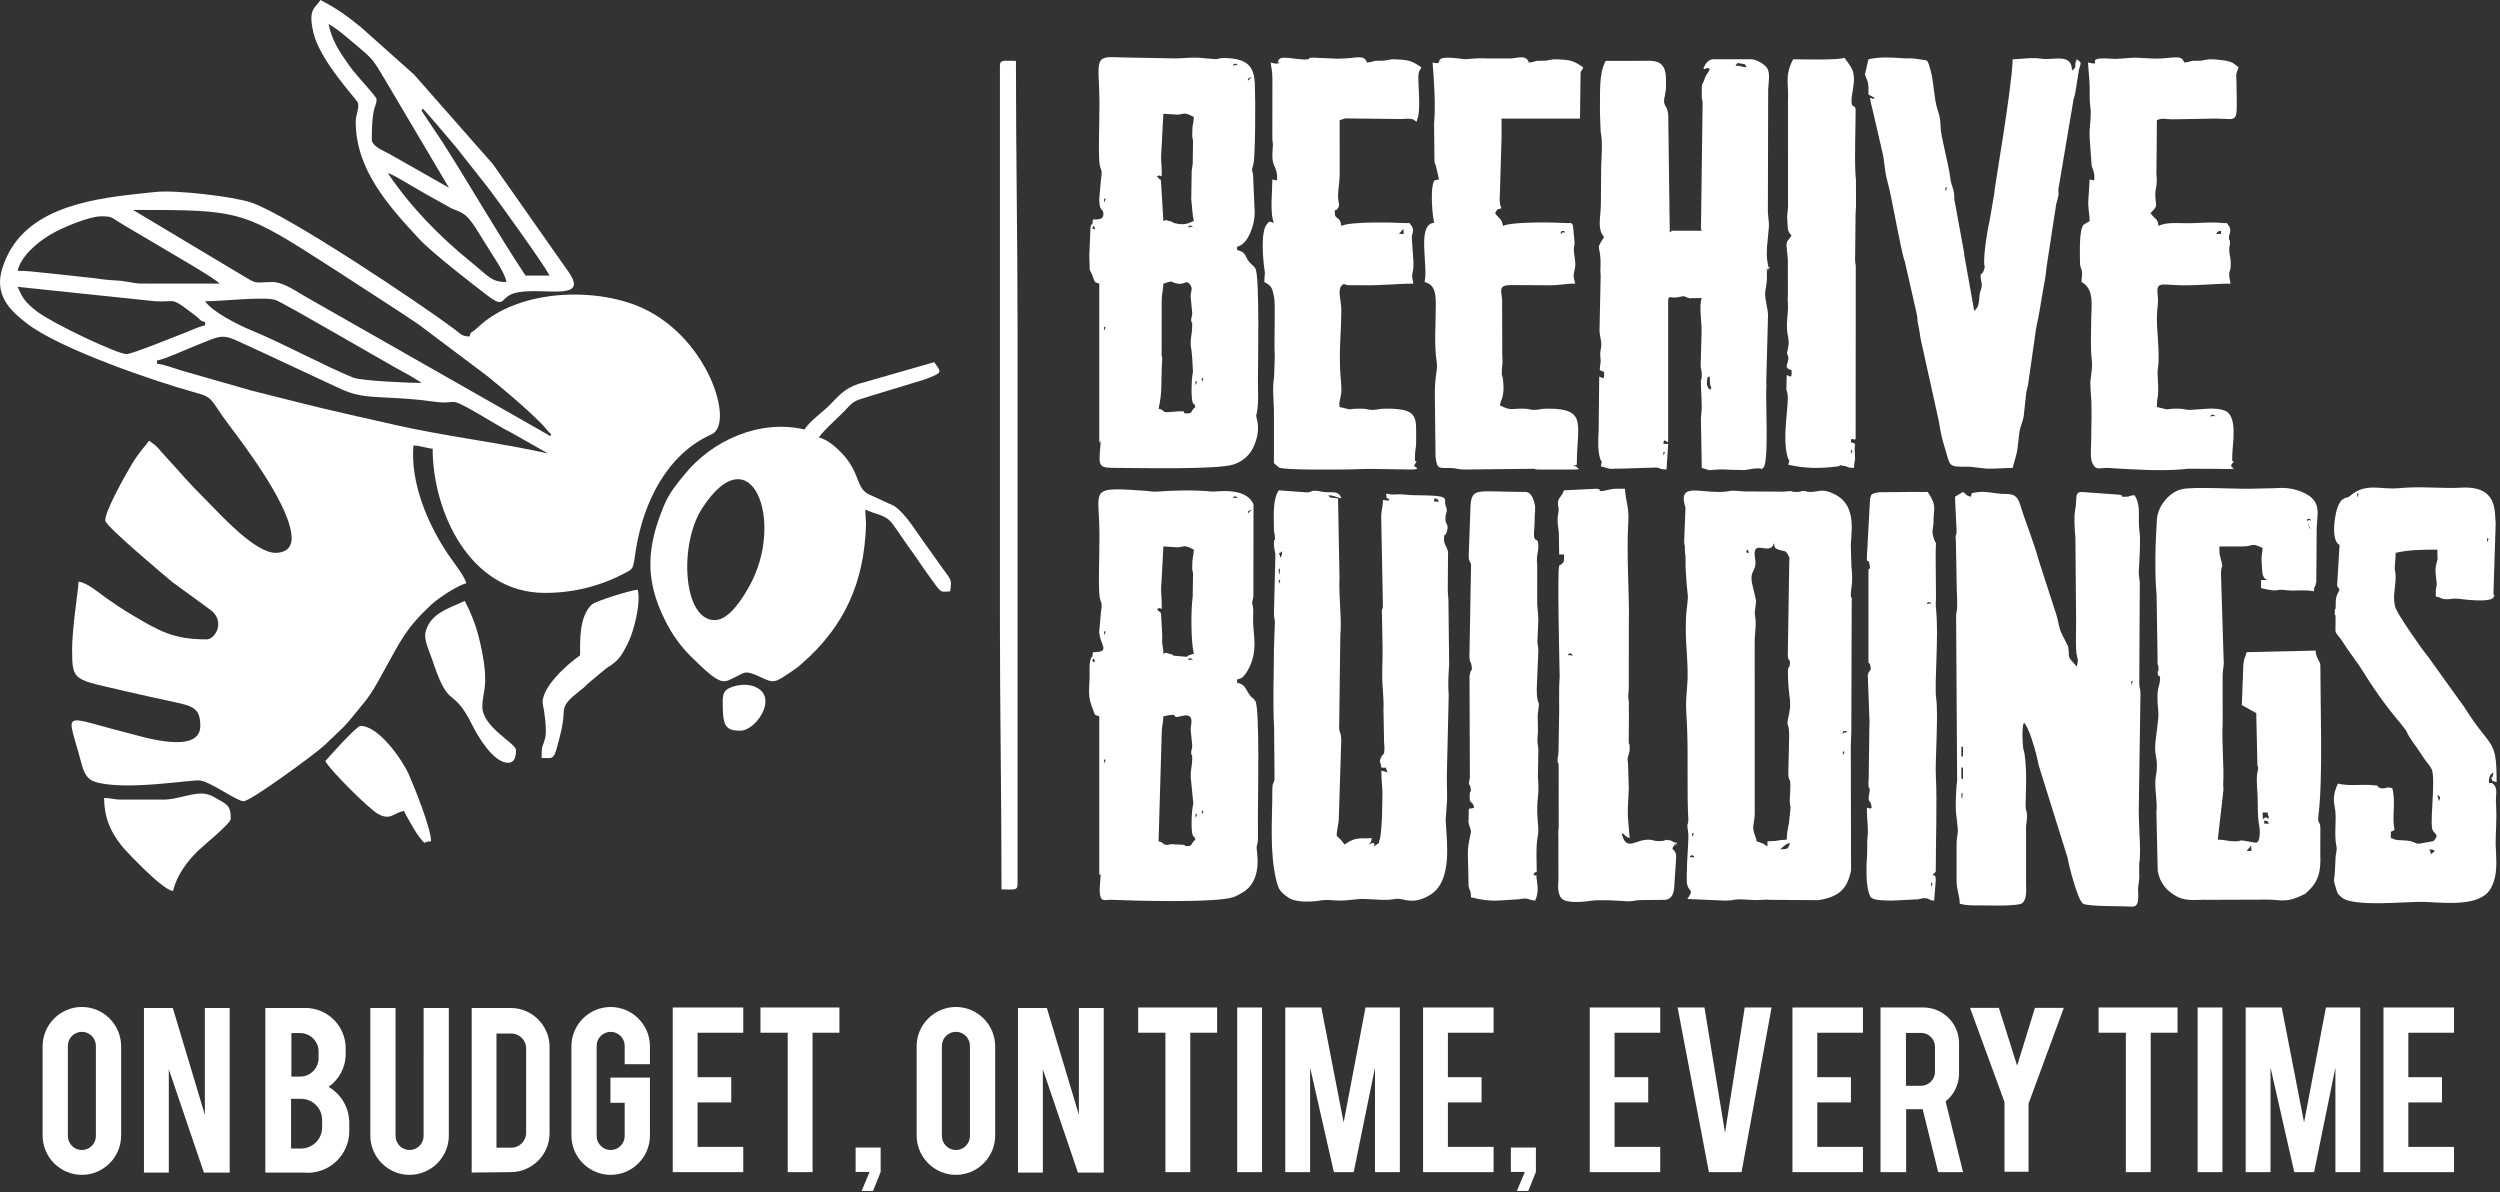 <svg xmlns="http://www.w3.org/2000/svg" width="130" height="62" viewBox="0 0 130 62"><rect x="0" y="0" width="130" height="62" fill="#333333" stroke="none"/><g fill="#FFF" fill-rule="evenodd"><path d="M-4.56060116e-23,14.666 C-4.56060116e-23,15.694 0.765,16.322 1.368,16.797 C3.076,18.142 8.139,19.862 10.1,20.397 C11.17,20.689 10.873,20.729 11.904,22.093 C12.89,23.398 15.166,26.441 15.166,27.998 C15.166,28.557 14.752,28.748 14.332,28.748 C13.256,28.748 11.473,26.763 10.812,26.102 C9.582,24.872 9.467,24.661 8.562,23.686 C8.19,23.286 8.215,23.227 7.749,22.915 C7.523,23.253 7.281,23.43 6.837,24.169 C6.586,24.585 5.369,26.723 5.483,27.099 C5.584,27.432 8.619,29.988 8.973,30.274 L10.851,31.646 C11.789,32.25 11.203,33.248 10.749,33.248 C9.028,33.248 8.301,32.826 6.859,31.972 C6.388,31.693 5.923,31.381 5.5,31.081 C5.182,30.855 4.521,30.284 4.083,30.248 C4.074,30.674 3.75,32.663 3.75,33.748 C3.75,35.49 3.81,35.3 6.684,35.98 C7.412,36.152 8.034,36.28 8.798,36.449 C9.961,36.707 10.416,36.745 10.416,37.747 C10.416,39.267 7.392,38.304 6.766,38.147 C3.047,37.213 3.485,36.828 4.23,39.683 C4.352,40.149 4.513,40.521 4.928,40.652 C6.482,41.143 9.97,40.524 10.407,40.586 C10.975,40.666 12.316,41.664 12.666,41.664 C13.048,41.664 16.493,39.119 16.855,38.77 C18.088,37.578 17.697,38.054 18.942,36.524 C19.386,35.977 19.669,35.41 20.025,34.774 C20.816,33.36 21.081,32.693 22.435,31.434 C22.766,31.125 23.777,30.441 24.248,30.331 C24.16,29.953 23.563,29.22 23.282,28.798 C22.233,27.225 21.336,25.112 21.498,23.165 C21.879,23.174 22.143,23.302 22.498,23.332 C22.498,26.603 24.43,30.831 28.331,30.831 C29.943,30.831 31.347,30.424 32.586,29.753 C32.983,29.539 32.916,29.514 33.068,28.569 C33.464,26.108 34.693,23.608 37.001,22.586 C38.255,22.031 36.756,17.285 33.046,15.867 C30.56,14.917 26.837,15.135 24.853,17.02 C24.483,17.371 24.497,17.189 24.415,17.499 C24.009,17.49 23.917,17.334 23.677,17.153 C21.891,15.805 14.924,11.149 13.053,10.528 C12.106,10.214 9.12,9.866 8.07,9.983 C5.718,10.245 2.097,10.459 0.586,12.919 C0.345,13.312 -4.56060116e-23,14.049 -4.56060116e-23,14.666 L-4.56060116e-23,14.666 Z M5.25,11.249 C5.839,11.249 5.763,11.294 6.296,11.619 L8.495,12.92 C8.924,13.178 11.24,14.508 11.416,14.749 L7.253,14.745 C6.812,14.711 6.526,14.603 6,14.582 C5.642,14.567 5.179,14.509 4.795,14.453 L2.236,14.18 C1.75,14.128 1.4,14.082 0.916,14.082 C1.102,13.288 1.964,12.593 2.617,12.2 C3.216,11.838 4.647,11.249 5.25,11.249 L5.25,11.249 Z M0.916,14.916 C1.157,15.454 1.273,15.707 1.95,16.216 C2.79,16.846 6.117,18.415 6.583,18.415 C6.849,18.415 9.134,17.491 9.691,17.274 C10.043,17.136 10.298,17.001 10.666,16.915 L10.666,16.749 C10.381,16.673 10.45,16.641 10.213,16.452 C10.045,16.317 9.957,16.26 9.785,16.13 C8.886,15.45 9.107,15.72 8.082,15.666 L0.916,14.916 Z M10.666,15.666 C11.032,16.212 12.391,16.899 13.07,17.177 C14.71,17.85 16.933,19.059 18.363,19.634 C18.8,19.811 21.407,19.915 21.915,19.915 C21.82,19.832 21.936,19.922 21.771,19.809 L21.304,19.526 C20.118,18.899 14.753,15.737 14.318,15.597 C13.74,15.41 11.532,15.666 10.666,15.666 L10.666,15.666 Z M14.166,14.666 C14.772,14.666 15.502,15.221 16.111,15.554 L28.534,22.628 C28.542,22.614 28.567,22.679 28.595,22.679 L28.664,22.582 C28.514,22.471 28.327,22.199 28.144,22.018 C27.241,21.122 26.34,20.372 25.35,19.563 L21.782,16.881 C21.341,16.576 20.979,16.347 20.531,16.049 L17.348,13.983 C12.586,10.928 12.633,10.916 6.916,10.916 L12.181,14.067 C13.521,14.875 13.106,14.666 14.166,14.666 L14.166,14.666 Z M8.166,18.915 L8.166,18.749 C8.685,18.628 9.337,18.314 9.856,18.106 C11.964,17.262 11.326,17.293 13.664,18.333 L17.527,20.136 C18.424,20.571 18.95,20.616 19.915,20.666 C20.909,20.716 21.608,20.748 22.532,20.881 C23.924,21.081 23.153,20.53 24.836,21.494 C25.434,21.837 26.01,22.208 26.636,22.526 L28.498,23.582 C26.376,23.087 22.878,22.636 20.632,22.114 C19.72,21.903 18.956,21.737 18.049,21.531 C16.347,21.146 14.699,20.715 13.033,20.298 L9.406,19.259 C9.076,19.157 8.51,18.944 8.166,18.915 L8.166,18.915 Z"/><path d="M41.83,22.332 C39.498,21.788 37.026,22.902 35.592,24.677 C35.2,25.161 34.808,25.615 34.531,26.281 C33.642,28.418 33.507,30.11 34.58,32.248 C34.949,32.983 35.367,33.58 35.935,34.143 C37.601,35.796 37.602,35.499 38.329,35.161 C38.709,34.985 38.728,34.83 39.481,35.179 C40.277,35.548 40.225,35.551 41.264,34.848 C41.509,34.681 41.517,34.664 41.728,34.479 C43.935,32.545 44.936,30.261 45.033,27.309 C45.039,27.134 44.997,26.804 44.997,26.498 C45.578,26.777 46.041,26.74 46.416,27.245 C46.737,27.676 47.012,28.124 47.343,28.568 C47.658,28.994 47.918,29.414 48.233,29.844 C48.973,30.85 48.821,30.797 49.413,30.748 C49.463,30.143 49.549,30.272 48.984,29.51 C48.7,29.129 48.476,28.779 48.187,28.391 C47.699,27.74 47.151,26.77 46.511,26.317 L45.255,25.74 C44.457,25.416 44.797,24.607 43.728,23.517 C43.446,23.229 43.011,22.849 42.58,22.748 C42.821,22.388 43.423,21.863 43.768,21.519 C44.46,20.827 44.234,20.905 45.257,20.592 L48.068,19.737 C49.084,19.359 48.943,19.375 48.58,18.832 L44.63,19.965 C43.896,20.218 43.625,20.575 43.143,21.061 C42.722,21.485 42.144,21.863 41.83,22.332 M37.164,32.247 C35.508,32.247 35.295,28.305 36.512,26.43 C39.066,22.495 40.844,27.108 38.971,30.471 C38.653,31.041 37.938,32.247 37.164,32.247 M18.498,6.333 C18.498,8.835 20.22,10.716 21.768,12.396 C22.439,13.124 24.533,14.744 25.319,15.345 C26.377,16.153 25.897,15.383 26.947,15.198 C28.341,14.953 30.614,15.667 29.582,14.164 L25.63,8.535 L21.534,3.881 L18.76,1.405 C17.979,0.781 17.541,0.463 16.665,0 C16.362,0.453 16.012,0.469 16.298,1.701 C16.632,3.146 18.505,5.117 18.597,5.32 C18.716,5.584 18.498,5.926 18.498,6.333 L18.498,6.333 Z M21.915,5.75 L22.982,7.349 C24.394,9.549 25.973,12.304 27.331,14.332 L28.581,14.332 C28.231,13.671 25.996,10.58 25.427,9.821 L23.736,7.678 C23.587,7.493 22.019,5.646 21.984,5.652 L21.915,5.75 Z M20.165,8.999 C21.317,10.719 22.854,12.304 24.472,13.609 C25.401,14.358 25.538,14.666 26.331,14.666 C26.295,14.225 25.538,13.164 25.275,12.722 L24.7,11.797 C24.231,11.102 24.069,11.072 23.489,10.842 L22.045,10.036 C21.701,9.827 21.431,9.685 21.098,9.483 C20.888,9.356 20.376,9.056 20.165,8.999 L20.165,8.999 Z M19.332,7.25 C19.332,5.403 19.582,5.604 19.582,5.166 C19.582,5.004 18.596,4.026 18.166,3.416 C17.583,2.591 17.289,2.138 17.082,1.25 C17.438,1.438 17.818,1.754 18.14,2.026 C19.657,3.309 19.229,2.848 20.578,5.087 L23.346,9.763 L20.244,8.003 C19.978,7.85 19.332,7.619 19.332,7.25 L19.332,7.25 Z M51.996,3.416 L51.996,32.331 C51.996,37.059 52.079,41.52 52.079,46.247 C52.676,46.247 52.913,46.329 52.913,45.997 L52.913,17.249 C52.913,12.465 52.829,7.949 52.829,3.166 C52.232,3.166 51.996,3.084 51.996,3.416 M8.499,41.58 L6.333,41.58 C5.87,41.58 5.839,41.497 5.416,41.497 C5.416,42.748 5.935,43.631 6.813,44.516 C7.202,44.909 8.524,46.29 8.999,46.33 C9.191,45.506 9.741,44.791 10.27,44.267 C10.546,43.994 11.999,42.82 11.999,42.58 C11.999,42.092 11.937,41.892 11.503,41.66 C11.226,41.513 11.034,41.334 10.633,41.274 C10.064,41.189 9.231,41.58 8.499,41.58 M30.164,34.081 C29.533,34.503 28.032,35.831 28.236,36.673 C28.31,36.984 28.446,37.984 28.354,38.351 C28.204,38.94 28.164,38.666 28.164,39.414 C28.842,39.414 28.784,39.584 29.116,38.282 C29.188,37.999 29.212,37.893 29.261,37.594 C29.388,36.835 29.105,36.73 30.116,35.949 C30.341,35.775 30.366,35.756 30.56,35.559 L31.512,34.762 C32.116,34.378 32.269,34.223 32.666,33.416 C32.945,32.849 33.336,31.402 33.164,30.664 C32.88,30.671 30.965,31.251 30.771,31.437 C30.121,32.06 30.164,33.263 30.164,34.081 M26.415,39.664 C26.798,39.664 26.831,39.272 26.831,38.997 C26.831,38.656 25.081,37.807 25.081,36.747 C25.081,35.965 25.437,35.73 25.046,33.783 C24.842,32.764 24.574,32.022 24.165,31.248 C23.346,31.641 22.37,31.879 22.126,32.882 C22.03,33.28 22.338,33.889 22.467,34.279 C23.401,37.107 23.478,35.518 24.581,37.748 C24.858,38.308 25.666,39.664 26.415,39.664 M16.915,39.58 C17.16,40.042 19.19,42.074 19.668,42.33 C20.306,42.672 20.425,42.297 20.998,42.163 C21.206,42.555 21.774,43.624 22.082,43.83 C22.234,43.755 22.186,43.766 22.415,43.747 C22.415,43.055 21.514,40.847 21.247,40.248 C20.914,39.501 19.694,37.747 18.748,37.747 C18.531,37.747 16.945,39.536 16.915,39.58"/><path d="M37.581 36.497C37.581 37.706 37.685 37.997 38.497 37.997 39.264 37.997 40.345 36.467 39.487 35.841 39.063 35.532 38.447 35.552 37.939 35.773 37.646 35.9 37.581 36.114 37.581 36.497M101.659 25.832 101.742 27.582C101.742 27.993 101.66 27.655 101.706 28.116L101.742 30.165C101.742 30.797 101.814 31.458 101.745 31.823 101.715 31.981 101.718 31.899 101.718 32.04L101.771 40.614C101.716 40.912 101.661 42.074 101.742 42.498L101.811 43.166C101.806 43.457 101.742 43.518 101.742 43.914L101.742 45.747C101.742 46.305 101.898 46.522 101.909 46.997 102.307 47.09 102.493 47.082 102.993 47.081 103.318 47.08 104.906 47.133 105.136 46.975 105.451 46.757 105.341 46.104 105.355 45.844L105.355 43.146C105.338 42.924 105.396 42.778 105.403 42.495 105.414 42.1 105.327 42.236 105.333 41.832 105.344 41.049 105.398 40.224 105.305 39.435 105.283 39.251 105.306 39.4 105.283 39.248 105.28 39.225 105.269 39.168 105.265 39.147 105.262 39.136 105.256 39.112 105.254 39.101L105.207 38.911C105.178 38.715 105.12 37.839 105.242 37.581 105.49 37.762 105.836 39.023 105.869 39.166 105.907 39.325 105.956 39.512 106.015 39.807L107.514 44.604C107.546 44.87 108.032 46.821 108.325 46.997 108.642 47.148 110.342 47.109 110.768 47.143 111.076 47.168 111.208 47.073 111.189 46.512 111.183 46.357 111.167 46.277 111.196 46.036 111.224 45.805 111.256 45.694 111.239 45.414L111.239 44.892C111.314 44.603 111.273 43.717 111.254 43.402 111.232 43.014 111.222 42.518 111.216 42.151L111.304 36.077C111.317 35.83 111.242 35.794 111.242 35.581L111.269 30.283C111.222 29.913 111.208 29.859 111.221 29.636 111.246 29.201 111.32 28.031 111.254 27.64 111.145 27.001 111.371 26.315 110.992 25.748 110.649 25.777 110.805 25.832 110.492 25.832 110.112 25.832 110.527 25.815 110.26 25.739 110.246 25.735 110.221 25.728 110.207 25.724L108.242 25.582C107.97 25.582 107.977 25.768 107.96 26.004 107.944 26.227 107.958 26.24 107.9 26.572 107.843 26.894 107.879 27.465 107.922 27.991L107.956 32.131C107.973 32.594 107.905 33.803 108.005 34.127 108.069 34.336 108.061 34.367 107.992 34.664L107.643 34.268C107.524 34.01 107.607 34.123 107.569 33.838 107.51 33.405 107.595 33.764 107.456 33.451 107.343 33.196 107.217 33.005 107.134 32.772 107.044 32.519 107.024 32.246 106.932 31.974L106.005 29.106C105.786 28.272 105.28 27.014 105.077 26.331 104.944 25.882 104.814 25.688 104.319 25.685L104.197 25.686C103.698 25.674 103.203 25.501 102.704 25.614 102.465 25.669 102.567 25.552 102.492 25.832 102.187 25.75 102.318 25.744 102.076 25.582L101.866 25.705C101.779 25.757 101.722 25.789 101.659 25.832L101.659 25.832ZM110.825 35.498C110.825 35.284 110.957 35.484 110.875 35.498 110.874 35.498 110.825 35.73 110.825 35.498L110.825 35.498ZM101.992 39.331 102.076 39.331 102.076 38.831 101.992 38.831 101.992 39.331ZM101.992 40.497 102.076 40.497 102.076 39.914 101.992 39.914 101.992 40.497ZM101.992 41.414C101.962 41.256 102.097 41.118 102.045 41.361 102.044 41.367 102.047 41.705 101.992 41.414L101.992 41.414ZM57.162 10.333C57.162 11.04 57.356 10.813 57.376 11.094 57.398 11.398 57.189 11.416 56.829 11.416 56.788 11.904 56.804 11.462 56.708 11.795L56.644 13.277C56.7 14.449 56.578 13.708 56.848 14.435 56.924 14.639 56.883 14.674 57.162 14.749L57.162 22.832C57.162 23.316 57.282 22.563 57.214 23.268 57.114 24.322 57.153 24.332 58.162 24.332 59.209 24.332 63.315 24.43 64.148 24.152 64.648 23.985 65.025 23.642 65.225 23.145 65.585 22.254 65.333 21.815 65.327 21.638 65.321 21.457 65.303 21.719 65.347 21.511 65.463 20.957 65.412 20.372 65.412 19.749 65.412 19.077 65.51 14.354 65.283 13.968 65.154 13.749 64.992 13.749 64.815 13.392 64.73 13.22 64.703 13.099 64.328 12.999L64.328 12.832C64.943 12.689 65.245 11.621 65.245 11.083L65.159 9.08C65.091 8.692 65.074 8.961 65.177 8.522 65.282 8.072 65.286 5.328 65.254 4.413 65.22 3.462 64.899 3.038 63.654 3.017 63.306 3.011 63.452 3.107 63.021 3.063 61.979 2.956 62.125 3.003 61.142 3.038L58.916 2.998C57.177 2.988 57.052 2.698 57.144 4.36 57.22 5.736 57.104 7.203 57.161 8.334 57.192 8.952 57.36 8.666 57.25 9.331L57.162 10.333ZM64.162 3.333C64.25 3.245 64.478 3.466 64.255 3.376 64.253 3.376 64.022 3.473 64.162 3.333L64.162 3.333ZM64.912 4.083C64.921 4.057 65.233 3.947 65.01 4.075 65.009 4.076 64.826 4.318 64.912 4.083L64.912 4.083ZM60.496 5.916C60.496 6.05 60.471 6.262 60.47 6.345L60.417 7.421C60.331 8.527 60.412 8.324 60.412 8.999 60.412 9.342 60.411 9.029 60.162 9.166 60.415 9.51 60.338 9.162 60.381 9.576L60.496 11.499C60.715 11.408 60.534 11.434 60.766 11.486 61.093 11.558 60.937 11.564 61.039 11.594 61.655 11.77 61.886 11.544 62.079 11.499 61.996 11.145 62 10.793 61.945 10.376L61.968 8.869C61.971 8.82 62.011 8.591 62.021 8.525L62.037 7.333C62.037 7.188 61.995 7.257 61.995 7 61.995 6.396 62.071 6.448 62.079 6.083 61.557 5.807 61.595 5.932 61.248 5.962L60.496 5.916ZM57.412 10.416C57.412 10.203 57.544 10.403 57.462 10.416 57.461 10.416 57.412 10.648 57.412 10.416L57.412 10.416ZM56.912 11.916C56.697 11.943 56.887 11.634 56.91 11.812 56.91 11.814 56.912 11.834 56.912 11.837 56.913 11.844 56.982 11.907 56.912 11.916L56.912 11.916ZM61.829 11.749C61.917 11.661 62.145 11.882 61.922 11.792 61.92 11.792 61.689 11.889 61.829 11.749L61.829 11.749ZM61.912 15.416C61.912 15.175 62.053 15.003 61.877 14.788 61.622 14.476 61.632 14.932 61.006 14.683 60.865 14.628 61 14.617 60.758 14.668 60.541 14.713 60.806 14.677 60.496 14.749 60.488 15.109 60.41 15.206 60.409 15.663L60.405 18.492C60.445 18.681 60.426 18.5 60.436 18.651 60.436 18.651 60.418 18.948 60.416 18.994 60.372 19.956 60.442 20.405 60.246 21.248 60.606 21.345 60.381 21.406 60.681 21.436L61.351 21.387C61.817 21.375 61.34 21.498 61.745 21.498 62.034 21.498 61.9 21.357 62.162 21.165 62.027 20.792 62.132 21.145 62.034 20.959 61.921 20.745 61.963 19.776 62.004 19.498 62.008 19.471 62.013 19.45 62.018 19.426 62.023 19.403 62.031 19.381 62.036 19.361L61.993 18.586C61.976 18.284 61.956 18.242 61.932 18.056 61.872 17.61 61.995 17.419 61.995 16.916 61.995 16.51 61.937 17.005 61.943 16.594 61.945 16.431 61.995 16.543 61.995 16.249L61.912 15.416ZM57.412 17.082C57.412 16.869 57.544 17.069 57.462 17.082 57.461 17.082 57.412 17.315 57.412 17.082L57.412 17.082ZM62.495 19.749C62.495 19.536 62.627 19.735 62.545 19.749 62.544 19.749 62.495 19.981 62.495 19.749L62.495 19.749ZM62.162 19.915C62.162 19.702 62.294 19.902 62.212 19.915 62.211 19.915 62.162 20.148 62.162 19.915L62.162 19.915ZM87.577 28.165C87.577 28.268 87.604 28.342 87.607 28.373 87.619 28.528 87.61 28.519 87.613 28.617 87.622 28.898 87.652 28.804 87.648 29.079 87.636 29.985 87.776 30.967 87.772 31.047 87.728 31.758 87.66 31.673 87.66 32.748 87.66 33.602 87.81 34.726 87.739 35.577 87.644 36.727 87.668 36.554 87.723 37.708 87.797 39.283 87.71 41.214 87.794 42.605 87.804 42.775 87.743 42.873 87.743 42.914 87.743 43.177 87.818 43.173 87.793 43.672 87.776 44.031 87.659 45.742 87.736 46.013 87.852 46.427 88.103 46.209 87.743 46.747L89.66 46.83C90.32 46.83 90.057 46.725 90.884 46.784 91.679 46.841 91.681 46.75 92.026 46.792L94.554 46.808C95.639 46.643 96.07 46.203 96.254 45.262L96.242 38.829C96.241 38.575 96.265 38.285 96.268 38.068L96.289 31.299C96.32 30.819 96.243 31.315 96.243 30.915 96.243 30.558 96.376 30.32 96.275 29.476L96.245 28.501C96.213 27.85 96.619 26.386 95.491 25.75 94.785 25.353 94.596 25.581 94.16 25.581 93.875 25.581 93.976 25.535 93.817 25.53 93.539 25.523 93.764 25.581 93.41 25.581 92.968 25.581 93.447 25.494 92.734 25.566L90.674 25.554C89.692 25.461 90.149 25.581 89.327 25.581 88.316 25.581 87.38 25.201 87.581 26.16 87.591 26.21 87.642 26.376 87.645 26.396L87.577 28.165ZM90.91 28.748C90.692 28.775 90.894 28.438 90.91 28.669 90.91 28.676 90.979 28.739 90.91 28.748L90.91 28.748ZM92.243 28.248C92.051 28.968 91.067 27.914 91.264 29.041 91.369 29.643 91.072 29.636 91.077 30.068 91.08 30.399 91.293 31.004 91.317 31.263L91.246 31.879C91.357 32.546 91.243 32.806 91.243 33.414L91.246 42.25C91.245 42.891 91.057 42.94 91.268 43.47 91.443 43.911 91.18 43.652 91.578 43.83 91.654 43.864 91.757 43.895 91.772 43.903 91.817 43.926 91.599 43.894 91.91 43.997L91.91 43.747C92.491 43.747 92.422 43.674 92.91 43.664 92.919 43.259 92.954 43.21 93.028 42.788L93.111 41.993C93.097 41.777 93.122 42.096 93.08 41.83L93.064 41.632C93.174 40.058 92.993 40.879 92.993 40.164L93.03 38.581C93.08 37.423 92.864 37.885 92.988 37.335 93.185 36.47 93.042 36.44 92.989 35.497 92.92 34.254 93.076 34.991 93.076 34.414 93.076 34.3 92.961 34.354 92.966 34.037L93.042 29.212C93.055 29.041 93.07 29.009 92.979 28.852 92.818 28.578 92.789 28.691 92.488 28.581 92.16 28.46 92.322 28.384 92.243 28.248L92.243 28.248ZM95.826 38.081C95.847 37.91 96.268 38.101 95.904 38.089 95.872 38.087 95.803 38.267 95.826 38.081L95.826 38.081ZM95.826 39.164C95.826 38.951 95.958 39.151 95.876 39.164 95.875 39.164 95.826 39.397 95.826 39.164L95.826 39.164ZM87.993 43.413C87.993 43.2 88.125 43.4 88.043 43.413 88.042 43.414 87.993 43.646 87.993 43.413L87.993 43.413ZM92.576 44.163C92.737 44.024 92.835 43.895 93.076 43.83 92.99 44.153 92.964 44.155 92.576 44.163L92.576 44.163ZM87.91 44.497C88.011 44.396 88.216 44.639 88.018 44.584L87.984 44.561C87.977 44.555 87.788 44.619 87.91 44.497L87.91 44.497ZM90.826 3.5C90.503 3.473 90.609 3.425 90.243 3.417 90.366 3.247 90.32 3.27 90.516 3.304 90.84 3.36 90.681 3.301 90.826 3.5M91.993 13.916C91.919 13.799 91.974 13.92 91.928 13.729 91.792 13.16 91.948 12.362 91.98 11.818 92 11.466 91.911 11.178 91.93 10.844L91.945 4.63C91.963 4.341 92.053 3.819 91.906 3.567 91.775 3.34 91.32 3.083 91.076 3.083L89.077 3.083C88.814 3.083 88.627 3.395 88.577 3.583L88.646 3.581C88.834 3.571 88.628 3.467 88.91 3.583 88.807 3.867 88.751 3.765 88.629 4.135 88.483 4.576 88.493 4.111 88.493 5 88.493 5.257 88.535 5.188 88.535 5.333L88.454 11.622C88.458 11.905 88.418 11.817 88.493 11.999L87.077 11.999C86.758 11.999 87.046 11.974 86.827 12.083L86.749 5.994C86.709 5.385 86.417 5.578 86.578 4.951L86.63 4.623C86.626 3.95 86.741 3.187 85.829 3.162L83.494 3.167C83.118 3.875 83.221 4.84 83.197 5.857L83.234 6.843C83.345 7.341 83.283 8.105 83.262 8.609L83.244 10.666C83.244 11.119 83.089 11.731 83.282 12.127 83.292 12.148 83.332 12.21 83.342 12.228L83.41 12.333C82.906 13.086 83.282 12.643 83.223 13.95 83.214 14.142 83.22 14.058 83.235 14.337L83.178 17.045C83.146 17.517 83.339 17.734 83.237 18.178 83.176 18.442 83.252 18.729 83.231 18.859L83.204 19.017C83.191 19.251 83.132 19.258 83.41 19.332 83.41 19.454 83.432 19.604 83.378 19.655 83.374 19.659 83.355 19.667 83.35 19.668L83.16 19.582 83.13 22.394C83.102 22.838 83.081 23.38 83.193 23.805 83.276 24.115 83.334 23.821 83.244 24.248 83.492 24.306 83.577 24.375 83.816 24.381 83.979 24.385 83.854 24.357 84.128 24.373L86.115 24.312C86.414 24.344 86.241 24.406 86.66 24.415L86.744 23.082 86.494 23.082C86.52 22.781 86.564 22.933 86.744 22.998L86.744 15.666C86.744 15.341 86.877 15.487 87.081 15.473 87.27 15.461 87.218 15.461 87.348 15.435 87.673 15.371 87.536 15.413 87.758 15.481 87.937 15.537 87.878 15.512 87.954 15.503L88.493 15.499C88.336 15.84 88.495 16.783 88.483 17.225L88.437 18.934C88.422 19.212 88.493 19.173 88.493 19.499 88.493 19.78 88.446 19.684 88.443 19.841L88.488 21.002C88.506 21.322 88.446 21.622 88.448 21.825L88.493 24.332C89.161 24.51 88.596 24.446 89.407 24.413 89.598 24.405 89.793 24.416 89.983 24.428L90.707 24.443C90.752 24.441 90.988 24.401 91.052 24.391 91.21 24.366 91.189 24.361 91.41 24.356 91.752 24.348 91.457 24.481 91.683 24.331 91.993 24.126 91.81 20.841 91.845 20.192 91.858 19.952 91.858 20.127 91.844 19.887L91.937 16.399C91.934 16.036 91.74 15.456 91.797 15.134 91.945 14.299 91.843 14.494 91.887 14.094 91.928 13.716 91.796 14.226 91.922 14.007 92.169 13.578 91.854 14.383 91.993 13.916M88.91 19.582C88.91 19.749 88.891 20.004 88.993 20.165L88.924 20.263C88.913 20.263 88.746 20.16 88.758 19.866 88.758 19.849 88.761 19.822 88.763 19.806 88.802 19.551 88.783 19.624 88.91 19.582M86.494 23.582C86.494 23.369 86.626 23.568 86.543 23.582 86.542 23.582 86.494 23.814 86.494 23.582M57.162 32.831C57.162 33.527 57.824 33.914 56.829 33.914 56.788 34.403 56.804 33.961 56.708 34.294 56.621 34.599 56.674 34.961 56.655 35.329 56.614 36.141 56.606 36.311 56.833 36.886 56.837 36.898 56.844 36.922 56.848 36.933 56.924 37.138 56.883 37.173 57.162 37.247L57.162 45.33C57.162 45.814 57.282 45.061 57.214 45.767 57.091 47.059 57.374 46.771 57.795 46.79 58.9 46.838 63.214 46.962 64.148 46.65 64.272 46.609 64.668 46.391 64.79 46.292 65.689 45.561 65.31 44.183 65.347 44.009 65.347 44.006 65.37 43.977 65.394 43.825 65.42 43.664 65.415 43.497 65.414 43.333 65.412 42.971 65.412 42.609 65.412 42.247 65.412 41.576 65.51 36.852 65.283 36.466 65.115 36.18 65.13 36.446 64.781 35.808 64.686 35.634 64.545 35.555 64.328 35.497L64.328 35.331C64.588 35.271 64.596 35.25 64.739 35.075 64.781 35.023 64.828 34.949 64.872 34.874 65.479 33.841 65.13 32.91 65.162 32.163 65.21 31.071 65.018 31.693 65.177 31.02L65.181 26.229C64.785 25.293 63.251 25.585 63.021 25.561 62.158 25.473 61.058 25.496 60.195 25.561 59.927 25.581 59.835 25.541 59.623 25.527 56.972 25.341 57.062 25.363 57.144 26.859 57.22 28.234 57.104 29.701 57.161 30.833 57.192 31.45 57.36 31.165 57.25 31.829L57.162 32.831ZM64.162 25.831C64.25 25.743 64.478 25.964 64.255 25.875 64.253 25.874 64.022 25.971 64.162 25.831L64.162 25.831ZM64.912 26.581C64.921 26.555 65.233 26.445 65.01 26.573 65.009 26.574 64.826 26.816 64.912 26.581L64.912 26.581ZM60.496 28.415 60.417 29.919C60.331 31.026 60.412 30.822 60.412 31.498 60.412 31.831 60.383 31.553 60.233 31.64L60.162 31.665C60.449 32.056 60.332 31.491 60.422 32.743 60.449 33.117 60.43 33.036 60.431 33.336 60.433 33.639 60.496 33.617 60.496 33.998 60.715 33.907 60.534 33.933 60.766 33.984 61.242 34.09 60.734 34.077 61.314 34.12 62.17 34.184 61.35 34.168 62.079 33.998 61.918 33.308 61.929 31.643 62.021 31.024L62.037 29.831C62.037 29.686 61.995 29.755 61.995 29.498 61.995 28.894 62.071 28.946 62.079 28.581 61.557 28.305 61.595 28.431 61.248 28.461L60.496 28.415ZM57.412 32.914C57.412 32.701 57.544 32.901 57.462 32.914 57.461 32.915 57.412 33.147 57.412 32.914L57.412 32.914ZM56.912 34.414C56.697 34.441 56.887 34.133 56.91 34.311 56.91 34.312 56.912 34.333 56.912 34.335 56.913 34.342 56.982 34.406 56.912 34.414L56.912 34.414ZM61.829 34.248C61.917 34.159 62.145 34.38 61.922 34.291 61.92 34.29 61.689 34.387 61.829 34.248L61.829 34.248ZM61.912 37.914C61.912 37.688 62.171 37.044 61.436 37.235 60.759 37.411 61.5 37.013 60.496 37.247 60.488 37.608 60.41 37.705 60.409 38.161L60.246 43.747C60.606 43.843 60.381 43.904 60.681 43.934 60.868 43.953 60.591 43.937 60.885 43.903 60.898 43.902 60.923 43.897 60.935 43.896L61.114 43.911C62.053 43.935 61.338 43.997 61.745 43.997 62.034 43.997 61.9 43.855 62.162 43.664 62.027 43.29 62.132 43.643 62.034 43.457 61.912 43.227 61.966 42.146 62.036 41.859 62.041 41.841 62.052 41.819 62.056 41.802L61.932 40.555C61.872 40.108 61.995 39.918 61.995 39.414 61.995 39.008 61.937 39.503 61.943 39.092 61.945 38.93 61.995 39.041 61.995 38.747L61.912 37.914ZM57.412 39.581C57.412 39.367 57.544 39.567 57.462 39.581 57.461 39.581 57.412 39.813 57.412 39.581L57.412 39.581ZM62.495 42.247C62.495 42.034 62.627 42.234 62.545 42.247 62.544 42.247 62.495 42.48 62.495 42.247L62.495 42.247ZM62.162 42.414C62.162 42.201 62.294 42.4 62.212 42.414 62.211 42.414 62.162 42.646 62.162 42.414L62.162 42.414ZM74.578 25.915C74.821 25.973 74.698 25.904 74.828 26.082L74.578 26.082 74.578 25.915ZM66.662 28.665C66.662 28.711 66.663 28.801 66.656 28.826 66.614 28.973 66.629 28.918 66.578 28.998 66.483 28.547 66.441 28.907 66.662 28.665L66.662 28.665ZM66.495 29.748C66.465 29.59 66.6 29.452 66.548 29.695 66.546 29.701 66.55 30.039 66.495 29.748L66.495 29.748ZM66.495 30.248C66.495 30.035 66.627 30.234 66.545 30.248 66.544 30.248 66.495 30.48 66.495 30.248L66.495 30.248ZM71.161 43.914C71.289 43.792 71.301 43.829 71.328 43.58 70.694 43.633 70.556 43.482 69.912 43.914 69.442 43.213 69.439 43.842 69.615 42.665L69.745 38.497C69.745 38.048 69.604 38.084 69.638 37.72L69.697 33.033C69.781 32.23 69.605 30.95 69.654 30.08L69.578 25.915C69.459 25.905 69.268 25.882 69.265 25.881 69.085 25.828 69.251 25.988 69.078 25.748 69.379 25.773 69.475 25.852 69.745 25.915 69.62 25.446 69.168 25.661 68.756 25.572 68.1 25.429 68.241 25.62 67.945 25.604L66.495 25.498C66.166 25.989 66.245 26.813 66.245 27.498 66.245 27.651 66.289 27.825 66.292 27.863 66.323 28.343 66.245 27.847 66.245 28.248 66.245 28.665 66.337 28.638 66.317 28.985L66.245 31.914C66.245 32.119 66.292 32.236 66.294 32.341L66.245 33.748C66.245 35.07 66.178 36.489 66.253 37.83L66.277 40.526C66.208 40.855 66.162 40.664 66.162 41.08 66.162 42.616 66.008 44.309 66.37 45.788 66.486 46.257 66.572 46.378 66.988 46.67 67.385 46.949 68.238 46.898 68.662 46.826 69.07 46.757 69.256 46.83 69.661 46.83 70.179 46.83 70.532 46.736 70.911 46.745 71.503 46.761 72.049 46.845 72.582 46.743 72.951 46.672 73.434 47.11 74.366 46.535 75.543 45.812 75.23 43.814 75.175 42.635L75.248 41.584C75.254 41.061 75.224 40.514 75.243 39.993L75.333 36.161C75.288 35.642 75.32 35.057 75.356 34.565L75.318 31.172C75.292 30.856 75.294 30.949 75.284 30.641L75.299 28.7C75.238 28.415 75.096 28.324 75.091 28.072 75.082 27.611 75.154 28.008 75.253 27.585 75.334 27.239 75.161 27.264 75.161 26.998 75.161 26.58 75.312 26.666 75.181 26.318 75.028 25.908 75.579 25.76 73.574 25.751 73.224 25.749 73.024 25.707 72.797 25.704 72.484 25.699 72.453 25.752 72.078 25.665 72.118 26.117 72.156 25.872 72.162 25.881L72.23 25.972C72.232 25.974 72.24 25.989 72.245 25.998 72.141 26.047 72.26 26.028 72.121 26.024 72.119 26.024 71.939 26 71.911 25.998 71.911 26.419 71.825 26.46 71.823 26.915L71.911 31.498C71.911 31.891 71.867 31.439 71.858 31.758L71.892 33.567C71.91 34.457 71.835 34.926 71.906 35.836 71.936 36.209 71.957 36.641 71.94 36.872L71.97 38.51C71.97 38.676 71.967 38.469 71.981 38.696 72.024 39.376 71.918 39.128 71.809 39.396 71.683 39.705 71.795 39.525 71.828 39.914 72.226 39.957 71.969 39.8 72.161 40.164L71.831 40.07C71.828 40.566 71.896 41.048 71.888 41.319 71.874 41.768 71.88 43.363 71.719 43.734 71.641 43.915 71.867 43.728 71.58 43.92 71.257 44.135 71.541 43.932 71.453 43.858 71.381 43.798 71.3 43.877 71.161 43.914L71.161 43.914ZM119.991 26.998C120.079 26.91 120.307 27.13 120.084 27.042 120.082 27.041 119.851 27.138 119.991 26.998L119.991 26.998ZM120.074 27.415 120.057 27.36C120.074 27.18 119.975 27.23 120.07 27.354 120.138 27.443 120.237 27.61 120.074 27.415L120.074 27.415ZM117.575 30.165 117.575 30.581C118.655 30.833 118.196 30.599 118.913 30.692 119.322 30.744 119.885 30.646 120.324 30.748 120.357 30.354 120.357 30.618 120.408 30.414 120.485 30.109 120.438 30.35 120.448 30.07L120.466 27.741C120.43 26.784 120.874 26.057 119.67 25.569 119.153 25.36 118.751 25.355 118.253 25.387L117.079 25.412C116.341 25.441 114.009 25.294 113.435 25.44 112.786 25.606 112.207 26.323 112.16 27 112.078 28.206 112.036 29.812 112.143 30.939L112.195 34.356C112.171 34.671 112.242 34.496 112.242 34.748 112.242 35.145 112.168 34.716 112.201 34.994 112.242 35.335 112.325 35.021 112.325 35.248 112.325 35.771 112.092 35.635 112.233 37.013 112.272 37.39 112.078 38.367 112.069 38.831 112.06 39.287 112.158 39.354 112.158 39.831 112.158 40.273 112.084 40.297 112.077 40.667 112.068 41.209 112.187 41.724 112.133 42.261L112.202 45.286C112.318 45.923 112.657 46.329 113.202 46.621 113.72 46.898 114.283 46.766 114.849 46.79L117.813 46.78C118.589 46.76 118.822 46.999 119.769 46.525 119.987 46.415 119.804 46.532 119.966 46.388 120.567 45.852 120.695 45.312 120.655 44.41L120.658 43.08C120.658 42.656 120.497 42.889 120.559 42.404 120.799 40.49 120.658 36.694 120.658 34.581 120.658 34.414 120.443 34.252 120.408 33.831L116.825 33.914C116.743 34.264 116.698 34.127 116.653 34.583L116.575 36.664 117.325 37.081 117.385 39.774C117.389 39.795 117.423 39.917 117.424 39.932 117.435 40.063 117.304 40.167 117.377 41.074 117.429 41.717 117.366 42.45 117.495 43.034 117.509 43.095 117.57 43.884 117.263 43.816L116.635 43.709C116.621 43.708 116.597 43.704 116.582 43.703 116.429 43.698 116.513 43.747 116.241 43.747 115.779 43.747 115.747 43.664 115.325 43.664L115.62 41.054C115.617 40.992 115.605 40.811 115.606 40.796 115.662 39.887 115.519 38.658 115.58 37.59L115.575 35.164C115.575 34.809 115.663 34.611 115.628 34.295L115.491 29.831C115.491 29.331 115.623 29.617 115.505 29.157 115.415 28.81 115.408 28.876 115.408 28.415L116.575 28.415C117.253 28.415 117.007 28.186 117.658 28.498 117.63 28.831 117.578 28.954 117.61 29.293 117.644 29.656 117.579 30.045 117.908 30.165L117.575 30.165ZM117.658 42.247C117.671 42.82 117.659 42.513 117.832 42.508 117.987 42.504 117.893 42.798 117.963 42.496 117.965 42.486 117.982 42.5 117.991 42.497 117.901 42.316 117.966 42.468 117.908 42.247L117.658 42.247ZM117.741 42.664C117.985 42.722 117.861 42.653 117.991 42.83L117.741 42.83 117.741 42.664ZM117.057 43.979 117.075 44.247 116.825 44.247 117.057 43.979ZM97.243 5.083C97.264 5.333 97.347 5.573 97.389 5.77L97.873 7.869C98.006 8.384 97.987 8.861 98.129 9.363 98.394 10.297 98.847 13.098 99.051 13.598L99.67 16.322C99.74 16.632 99.665 16.535 99.751 16.901 99.801 17.111 99.825 17.347 99.872 17.619L100.823 21.918C100.901 22.421 100.979 22.819 101.128 23.279 101.437 24.232 101.22 24.294 102.4 24.267L103.066 24.341C103.462 24.415 104.059 24.332 104.659 24.332 104.722 24.059 104.85 23.693 104.886 23.476 104.947 23.121 104.954 22.857 105.004 22.51 105.056 22.147 105.185 21.944 105.232 21.651L105.36 20.463C105.383 20.287 105.406 20.264 105.453 20.048L105.839 17.345C105.866 17.067 105.948 16.74 106.006 16.453L106.277 14.868C106.35 14.465 106.376 14.367 106.415 13.923L106.925 10.599C107.151 9.883 106.977 10.078 107.056 9.722L107.824 5.17C107.875 4.989 107.894 4.977 107.937 4.689L108.108 3.605C108.187 3.291 108.295 3.286 107.992 3.083 107.805 3.474 108.066 3.429 107.742 3.667 107.742 2.734 106.777 3.151 106.156 3.053 105.633 2.971 105.219 3.071 104.659 3.083 104.626 4.573 103.696 9.82 103.693 10.117L103.46 11.467C103.339 11.973 103.151 13.177 103.178 13.723 103.189 13.946 103.247 13.745 103.169 14.018 103.091 14.296 102.992 14.198 102.992 14.332 102.992 14.672 103.062 14.612 103.053 14.837 103.043 15.077 102.981 15.048 102.944 15.296 102.897 15.607 102.949 15.953 102.659 16.166L102.149 13.305C102.116 13.127 102.153 13.385 102.134 13.145L101.653 10.514C101.635 10.444 101.638 10.509 101.624 10.355 101.623 10.338 101.631 10.226 101.618 10.115 101.576 9.741 101.457 9.63 101.413 9.245 101.329 8.505 100.915 7.097 100.909 6.583 100.903 6.162 100.841 5.977 100.742 5.667 100.559 5.097 100.567 4.315 100.401 3.699 100.398 3.686 100.391 3.662 100.388 3.65 100.231 3.053 100.221 3.149 99.929 3.102 99.208 2.985 99.415 3.06 98.969 3.029 98.357 2.987 97.743 2.947 97.159 3.083L96.977 3.869C96.984 3.919 97.098 4.162 97.126 4.28 97.177 4.499 97.159 4.685 97.159 4.917L97.49 5.088C97.372 5.143 97.51 5.179 97.243 5.083L97.243 5.083ZM101.159 9.833C101.159 9.62 101.291 9.819 101.209 9.833 101.208 9.833 101.159 10.065 101.159 9.833L101.159 9.833ZM122.574 25.748C122.574 25.535 122.706 25.735 122.624 25.748 122.623 25.748 122.574 25.981 122.574 25.748L122.574 25.748ZM129.324 28.082C129.324 27.868 129.456 28.068 129.373 28.082 129.372 28.082 129.324 28.314 129.324 28.082L129.324 28.082ZM129.657 40.164C129.597 40.716 129.495 40.194 129.56 40.494 129.594 40.646 129.671 40.623 129.824 40.664 129.824 38.319 129.543 39.008 128.174 36.814L126.259 34.146C125.959 33.809 124.73 32.016 124.586 31.652 124.378 31.125 124.574 30.542 124.574 29.998 124.574 29.625 124.507 29.759 124.53 29.446 124.546 29.219 124.574 29.026 124.574 28.748 125.252 28.59 125.935 28.581 126.741 28.581L126.753 29.075C126.751 29.086 126.747 29.113 126.745 29.125L126.714 29.229C126.591 29.669 126.664 29.862 126.703 30.274 126.732 30.579 126.657 30.461 126.657 30.831 126.657 31.147 126.682 30.979 126.84 31.065 127.209 31.264 127.456 31.086 127.847 31.136 128.259 31.188 129.421 31.33 129.657 31.081 129.786 30.768 129.66 31.032 129.661 30.9 129.661 30.892 129.659 30.868 129.659 30.859L129.775 27.229C129.711 26.596 129.906 25.24 127.949 25.36 127.029 25.416 125.904 25.273 124.724 25.386 123.795 25.475 123.02 25.076 122.204 25.786 122.047 25.923 122.081 25.807 121.857 25.948 121.708 26.041 121.739 26.036 121.657 26.162 121.395 26.564 121.179 28.138 121.657 28.332L121.53 30.468C121.623 30.618 121.59 30.536 121.657 30.665 121.458 31.042 121.454 31.132 121.457 31.482 121.459 31.892 121.408 31.459 121.408 31.831 121.408 32.207 121.446 31.797 121.449 32.079 121.465 33.305 121.296 32.512 122.035 33.703L122.725 34.68C123.341 35.675 124.053 36.715 124.813 37.595L125.121 37.996C125.293 38.403 125.611 38.755 125.85 39.138 126.013 39.398 126.119 39.533 126.3 39.771 126.31 39.785 126.327 39.803 126.338 39.817L126.461 40.026C126.636 40.582 126.392 42.4 126.459 43.016 126.506 43.434 126.914 43.299 126.552 43.737L125.937 43.846C125.483 43.953 125.752 43.723 124.909 43.693 124.883 43.692 124.811 43.693 124.787 43.691L124.622 43.675C124.35 43.621 124.648 43.656 124.324 43.58L124.324 43.247C124.598 43.137 124.499 43.238 124.469 42.795 124.431 42.244 124.56 41.652 124.407 40.997 124.098 40.851 123.997 41.098 123.705 40.946 123.506 40.843 123.848 40.864 123.332 40.825 122.657 40.774 122.197 40.892 121.574 40.747 121.366 41.18 121.315 41.538 121.399 41.924 121.54 42.573 121.346 43.278 121.496 44.035 121.511 44.11 121.52 44.066 121.497 44.256 121.492 44.306 121.454 44.514 121.454 44.518L121.404 45.501C121.352 45.828 121.349 45.788 121.447 46.118 121.542 46.44 121.535 46.459 121.752 46.653 122.373 47.207 125.286 46.849 126.169 46.901 127.418 46.974 129.018 47.101 129.521 46.194 129.921 45.472 129.793 44.681 129.774 43.903 129.762 43.379 129.85 42.729 129.787 41.638 129.775 41.428 129.862 41.075 129.742 40.886 129.499 40.503 129.401 40.931 129.428 40.549 129.443 40.328 129.518 40.266 129.657 40.164L129.657 40.164ZM126.824 41.664 126.741 41.33C126.9 41.445 126.92 41.433 126.824 41.664L126.824 41.664ZM126.324 44.164C126.719 44.207 126.634 44.247 126.407 44.414 126.349 44.193 126.414 44.345 126.324 44.164L126.324 44.164ZM74.494 3.25C74.561 4.052 74.664 5.498 74.571 6.414L74.593 8.4C74.644 8.647 74.628 8.507 74.658 8.586L74.828 9.333C74.815 9.339 74.791 9.323 74.786 9.338 74.782 9.353 74.75 9.343 74.745 9.345 74.603 9.395 74.581 9.304 74.51 9.592 74.403 10.03 74.468 11.111 74.578 11.583 73.653 11.659 74.281 13.793 74.078 14.666 74.667 14.803 74.661 15.372 74.661 15.916 74.661 16.959 74.564 17.859 74.714 18.869 74.771 19.25 74.589 19.543 74.613 20.7L74.648 23.755C74.728 24.422 74.835 24.329 75.406 24.335 75.715 24.339 75.771 24.399 76.079 24.416L79.687 24.377C80.069 24.365 79.598 24.415 79.994 24.415L81.827 24.415C82.335 24.415 81.975 24.325 81.98 24.289 81.996 24.179 81.548 24.302 81.994 24.165 81.994 22.084 82.573 21.249 80.494 21.249 80.142 21.249 80.031 21.309 79.82 21.315 79.539 21.324 79.542 21.249 79.161 21.249 78.526 21.249 78.58 21.363 77.994 21.082 78.026 20.787 78.265 20.645 78.156 19.747 78.129 19.527 78.098 19.51 78.092 19.486L78.1 19.14C78.168 18.717 78.101 18.553 78.116 18.139L78.109 15.567C78.071 15.097 77.898 14.828 78.568 14.823L80.579 14.834C81.146 14.837 81.34 14.749 81.91 14.749 81.803 14.289 81.802 14.4 81.891 13.985 81.972 13.611 81.826 13.286 81.842 12.925 81.86 12.543 81.882 12.945 81.876 12.592L81.791 11.704C81.641 11.522 81.735 11.618 81.486 11.6 80.98 11.563 78.612 11.511 78.161 11.749 78.059 11.313 77.951 11.391 77.744 11.083 77.89 10.864 77.786 10.91 78.078 10.833 77.973 10.616 77.972 10.415 77.994 10.083L78.08 7.171C78.086 6.84 78.078 6.498 78.078 6.166L82.16 6.166 82.19 3.781C82.284 3.446 82.182 3.901 82.327 3.5 81.818 3.159 81.712 3.121 80.987 3.085 80.572 3.064 80.608 3.168 80.162 3.159 79.694 3.15 79.964 3.211 79.494 3.25 79.379 2.819 78.894 3.03 78.555 3.041L77.414 3.041C76.523 2.998 76.379 3.111 76.042 3.065 74.143 2.801 75.293 3.436 74.494 3.25L74.494 3.25ZM81.161 12.083C81.182 11.912 81.602 12.103 81.239 12.091 81.207 12.089 81.138 12.269 81.161 12.083L81.161 12.083ZM108.575 3.25C108.61 3.673 108.619 3.829 108.652 4.251 108.686 4.701 108.634 5.1 108.697 5.551 108.777 6.125 108.617 6.568 108.667 7.243 108.67 7.281 108.686 7.509 108.686 7.517L108.767 8.635C108.874 8.896 108.909 8.99 108.909 9.333 108.776 9.399 109.062 9.418 108.659 9.333L108.632 9.837C108.625 10.011 108.605 10.212 108.598 10.317 108.56 10.901 108.659 11.024 108.659 11.499L108.348 11.682C108.1 11.98 108.159 13.163 108.159 13.583 108.159 13.994 108.213 13.811 108.261 14.123 108.288 14.302 108.242 14.351 108.242 14.666 108.934 15.032 108.742 15.951 108.742 16.666 108.742 17.348 108.695 18.068 108.774 18.742 108.819 19.118 108.743 19.381 108.697 19.863L108.718 20.405C108.796 21.202 108.743 22.102 108.742 22.915 108.742 23.28 108.67 23.826 108.81 24.101 109.01 24.496 109.158 24.308 109.648 24.335 110.891 24.405 112.259 24.513 113.566 24.399 113.791 24.38 113.688 24.372 113.829 24.375L114.928 24.377C116.678 24.406 116.031 24.397 116.024 24.224 116.024 24.221 116.021 24.202 116.021 24.199 116.022 24.194 116.028 24.175 116.03 24.17 116.036 24.156 116.072 24.108 116.081 24.094L116.158 23.998C116.073 23.887 116.075 24.174 116.075 23.748 116.075 23.131 116.392 21.661 115.707 21.361 115.213 21.145 114.394 21.301 113.9 21.315 113.619 21.324 113.623 21.249 113.242 21.249 112.37 21.249 113.077 21.379 112.158 21.165L112.17 20.821C112.277 20.392 112.203 19.807 112.193 19.405 112.189 19.229 112.24 19.028 112.245 18.751 112.264 17.816 112.158 17.33 112.158 16.499 112.158 16.038 112.253 15.807 112.201 15.382 112.109 14.629 112.342 14.803 113.319 14.832 114.21 14.859 115.157 14.749 115.991 14.749 115.804 13.945 116.035 14.293 115.996 13.587 115.979 13.28 115.909 13.227 115.923 12.925 115.941 12.565 115.951 12.906 115.957 12.654 115.967 12.243 115.908 12.739 115.908 12.333 115.908 12.175 116.08 11.955 115.871 11.703 115.702 11.5 115.896 11.632 115.625 11.601 115.071 11.537 114.456 11.591 113.901 11.608 113.401 11.623 112.671 11.522 112.242 11.749 112.208 11.341 112.032 11.391 111.825 11.083 111.826 11.081 111.985 10.918 111.991 10.912 112.198 10.676 112.093 10.591 112.078 10.247 112.062 9.904 112.111 9.841 112.137 9.64 112.175 9.351 112.133 9.139 112.133 9.013 112.14 8.121 112.158 7.166 112.158 6.25 112.487 6.114 112.534 6.199 112.951 6.205L115.241 6.166C116.425 6.166 116.33 6.561 116.297 4.317 116.289 3.766 116.237 3.972 116.408 3.5L116.125 3.283C115.91 3.144 115.316 3.097 115.068 3.085 114.652 3.064 114.689 3.168 114.243 3.159 113.775 3.15 114.045 3.211 113.575 3.25 113.452 2.79 112.927 3.066 112.025 3.047L111.075 3C110.577 3 110.258 3.088 109.764 3.053 108.219 2.944 109.493 3.464 108.575 3.25M115.491 11.999 115.491 12.166 115.241 12.166C115.373 11.977 115.257 12.069 115.491 11.999M114.991 21.582C115.08 21.493 115.307 21.714 115.084 21.625 115.082 21.624 114.852 21.721 114.991 21.582M66.078 3.25C66.105 3.573 66.164 3.645 66.165 4.08L66.162 7.166C66.162 7.525 66.214 7.312 66.183 7.692 66.159 7.997 66.133 8.296 66.245 8.582 66.251 8.597 66.264 8.619 66.27 8.635 66.277 8.653 66.289 8.674 66.296 8.691 66.392 8.927 66.412 9.032 66.412 9.333 66.279 9.399 66.565 9.418 66.162 9.333 66.162 9.919 66.024 11.121 66.245 11.583 65.988 11.528 66.022 11.469 65.856 11.687 65.546 12.099 65.68 13.581 65.759 14.06 65.801 14.313 65.745 14.264 65.745 14.666 66.128 14.869 66.152 14.969 66.246 15.409 66.341 15.849 66.237 17.735 66.289 18.514L66.254 19.598C66.159 20.162 66.226 20.715 66.245 21.326L66.245 24.082 66.513 24.314C66.86 24.448 69.108 24.413 69.744 24.415 70.317 24.417 71.048 24.369 71.458 24.385L73.411 24.415C73.955 24.415 73.528 24.255 73.527 24.224L73.661 23.998C73.577 23.887 73.578 24.174 73.578 23.748 73.578 23.42 73.641 23.245 73.639 23.034 73.624 21.728 73.845 21.249 72.078 21.249 71.726 21.249 71.615 21.309 71.404 21.315 71.123 21.324 71.126 21.249 70.745 21.249 69.873 21.249 70.581 21.379 69.661 21.165 69.66 21.144 69.642 20.979 69.642 20.973L69.749 20.423C69.766 20.085 69.721 19.758 69.701 19.468 69.616 18.25 69.747 17.29 69.748 16.081 69.748 15.711 69.561 15.135 69.731 14.893 69.886 14.674 69.919 14.832 70.161 14.832L70.822 14.832C71.714 14.859 72.66 14.749 73.494 14.749 73.341 14.025 73.521 14.396 73.498 13.58L73.411 12.333C73.411 12.175 73.583 11.955 73.374 11.703 73.225 11.524 73.319 11.618 73.07 11.6 73.053 11.599 73.027 11.6 73.01 11.599 72.499 11.568 70.198 11.509 69.745 11.749 69.7 11.216 69.412 11.447 69.412 11.083 69.412 10.724 69.42 11.059 69.535 10.869 69.614 10.739 69.592 10.85 69.626 10.7 69.648 10.599 69.589 10.485 69.581 10.249 69.568 9.869 69.665 9.517 69.662 9 69.657 8.084 69.661 7.166 69.661 6.25L69.95 6.158C69.957 6.157 69.981 6.157 69.988 6.157L72.92 6.189C73.086 6.191 72.94 6.174 73.177 6.175 73.505 6.176 73.468 6.204 73.661 6.333 73.727 6.052 73.704 6.27 73.753 6.017 73.873 5.395 73.715 4.259 73.764 3.845 73.787 3.651 73.857 3.65 73.911 3.5 73.402 3.159 73.296 3.121 72.571 3.085 72.156 3.064 72.192 3.168 71.746 3.159 71.278 3.15 71.548 3.211 71.078 3.25 70.963 2.82 70.472 3.028 69.956 3.037 69.762 3.041 69.736 3.056 69.538 3.052L68.328 3C67.9 3 68.217 3.042 67.998 3.083 67.706 3.137 67.191 3 66.745 3 66.456 3 66.458 3.228 66.456 3.23 66.43 3.259 66.707 3.293 66.332 3.307 66.285 3.308 66.205 3.279 66.078 3.25L66.078 3.25ZM72.977 11.898 72.994 12.166 72.745 12.166 72.977 11.898ZM81.327 25.498C81.318 25.517 81.253 25.665 81.25 25.671 81.1 25.937 81.027 25.902 81.014 26.161 80.998 26.504 81.063 26.14 81.048 26.561 81.044 26.681 80.994 26.787 80.994 26.998 80.994 27.428 81.076 27.587 81.062 27.905L81.077 28.831 81.327 28.831C81.327 29.167 81.358 29.203 81.197 29.335 81.175 29.353 81.1 29.391 81.077 29.415 80.971 29.681 81.096 34.691 81.103 35.177 81.104 35.251 81.08 35.518 81.076 35.742 81.069 36.157 81.077 36.583 81.078 36.999L81.042 39.058C81.036 39.367 80.994 39.318 80.994 39.497 80.994 39.866 81.042 39.439 81.05 39.846L81.052 43.017C81.033 43.234 81.02 43.26 81.035 43.464L81.038 45.776C81.006 46.09 80.993 46.612 81.289 46.784 81.574 46.95 82.24 46.908 82.597 46.858 82.612 46.856 82.636 46.853 82.65 46.851 83.178 46.771 83.957 46.825 84.559 46.863 84.922 46.886 85.036 46.805 85.313 46.804L86.604 46.792C86.96 46.74 87.024 46.425 87.056 46.202L87.16 44.58C87.16 44.042 86.792 44.297 87.081 43.923 87.397 43.513 86.975 44.288 87.16 43.83 86.867 43.752 87.015 43.723 86.806 43.693 86.444 43.64 86.736 43.704 86.399 43.733 85.938 43.773 85.993 43.614 85.515 43.679 84.971 43.752 84.537 44.233 84.327 43.33 84.7 43.465 84.286 43.313 84.528 43.463 84.657 43.542 84.564 43.532 84.744 43.58 84.617 42.055 84.626 42.605 84.697 40.973L84.656 39.68C84.58 39.299 84.744 39.291 84.744 38.914 84.744 38.567 84.687 38.782 84.694 38.509L84.705 37.267C84.703 37.131 84.703 36.999 84.7 36.919 84.694 36.771 84.7 36.79 84.702 36.611 84.705 36.202 84.628 36.566 84.697 35.807L84.699 32.436C84.741 30.98 84.563 28.895 84.673 27.093 84.715 26.402 84.555 26.151 84.494 25.415 84.134 25.415 83.946 25.391 83.624 25.473 82.928 25.651 83.384 25.415 82.994 25.415L81.327 25.498ZM81.577 33.998C81.678 33.897 81.883 34.14 81.685 34.085L81.651 34.061C81.644 34.056 81.455 34.12 81.577 33.998L81.577 33.998ZM93.243 3.083C92.774 3.971 93.033 4.361 92.975 5.237L92.977 10.445C93.004 10.952 92.908 11.06 92.942 11.467 92.98 11.941 92.912 11.964 93.16 12.249 92.872 12.679 92.859 12.453 92.952 13.328 92.978 13.57 92.942 13.272 92.968 13.492L92.97 15.388C92.933 15.684 93.021 15.694 92.944 16.463 92.838 17.52 93.109 17.543 92.977 18.1 92.884 18.491 92.94 18.34 92.972 18.505 92.975 18.519 92.985 18.543 92.988 18.557 93.045 18.906 92.68 19.121 93.16 19.249 93.16 19.371 93.181 19.52 93.127 19.572 93.124 19.575 93.104 19.584 93.1 19.585L92.91 19.499 92.893 20.143C92.893 20.388 92.875 20.126 92.904 20.301L92.928 20.384C92.93 20.393 92.939 20.415 92.941 20.425 93.07 20.954 92.651 22.618 92.943 23.722 93.052 24.137 93.088 23.714 92.993 24.165 93.845 24.363 94.613 24.369 95.477 24.263 95.938 24.206 95.404 24.148 95.856 24.221 96.18 24.272 95.98 24.322 96.409 24.332 96.419 23.888 96.495 24.053 96.45 23.542 96.405 23.031 96.595 23.093 96.243 22.998 96.265 22.747 96.264 22.863 96.3 22.838 96.304 22.836 96.358 22.825 96.362 22.825 96.539 22.797 96.172 22.957 96.493 22.832L96.5 13.826C96.446 13.504 96.461 13.425 96.47 13.179L96.489 11.165C96.489 11.025 96.505 10.904 96.512 10.774L96.51 9.374C96.418 8.654 96.493 6.614 96.493 5.75 96.493 5.287 96.132 5.876 96.344 4.69 96.531 3.647 96.263 3.528 95.91 3 95.658 3.141 93.564 3.083 93.243 3.083M96.243 23.498C96.243 23.285 96.375 23.485 96.292 23.498 96.291 23.499 96.243 23.731 96.243 23.498M76.328 44.413 76.368 46.085C76.419 46.338 76.485 46.264 76.494 46.663 77.609 46.923 77.789 46.821 78.924 46.766 79.079 46.759 78.894 46.771 79.079 46.744 79.543 46.678 79.424 46.797 79.827 46.83 79.977 46.519 79.985 46.185 79.922 45.823 79.834 45.321 80.031 45.613 79.744 45.497 79.8 45.327 79.76 45.413 79.911 45.33 79.911 44.817 79.865 44.18 79.934 43.686 79.968 43.436 80.015 43.315 79.983 42.923 79.966 42.711 79.967 42.787 79.955 42.605 79.888 41.584 80.02 41.544 79.994 40.747 79.99 40.653 79.971 40.453 79.971 40.399L79.994 39.081C79.994 38.62 79.914 38.739 79.956 38.293 79.972 38.125 79.972 38.145 79.974 37.963 79.98 37.445 79.925 37.318 80.002 36.838 80.079 36.363 79.911 36.711 79.911 35.831L79.994 33.831C79.994 33.627 79.947 33.509 79.945 33.404L79.994 32.248C79.994 31.85 79.918 31.511 79.934 31.262L79.935 29.39C79.877 28.854 79.994 28.778 79.994 28.415 79.994 27.735 79.673 28.497 79.792 27.35L79.808 26.784C79.811 26.731 79.822 26.653 79.824 26.576 79.831 26.335 79.835 26.339 79.782 26.129 79.719 25.881 79.591 25.581 79.327 25.581 76.839 25.581 76.544 25.314 76.468 26.281L76.372 28.935C76.381 29.264 76.494 29.182 76.494 29.415L76.411 34.081C76.411 34.519 76.477 34.31 76.524 34.632 76.579 35.015 76.478 34.654 76.415 35.164L76.433 40.438C76.313 41.029 76.459 40.608 76.485 41.101 76.486 41.11 76.484 41.132 76.483 41.141 76.479 41.2 76.425 41.071 76.42 41.413 76.413 41.87 76.545 41.563 76.661 41.997 76.363 42.12 76.368 41.905 76.373 42.342 76.378 42.777 76.308 42.642 76.461 43.114 76.466 43.13 76.478 43.153 76.482 43.169 76.531 43.343 76.328 43.715 76.328 44.413M100.242 31.331C100.331 31.243 100.558 31.463 100.335 31.374 100.333 31.374 100.103 31.471 100.242 31.331M100.409 45.997C100.409 45.783 100.541 45.983 100.459 45.997 100.458 45.997 100.409 46.229 100.409 45.997M100.576 46.83 100.661 45.745C100.609 45.492 100.711 45.585 100.492 45.497L100.659 45.33C100.659 43.982 100.733 41.585 100.666 40.406 100.62 39.609 100.802 37.151 100.682 36.307 100.576 35.567 100.826 33.108 100.673 31.654 100.651 31.451 100.658 31.295 100.672 31.093L100.655 29.082C100.654 27.651 100.746 28.662 100.522 27.88 100.438 27.585 100.548 27.464 100.545 27.038 100.54 26.43 100.74 26.324 100.242 25.581 99.995 25.581 99.735 25.589 99.489 25.579L97.676 25.598C97.23 25.69 97.331 25.715 97.243 25.923L97.076 28.998C97.076 29.352 97.159 28.988 97.216 29.353 97.29 29.84 97.159 29.329 97.159 29.748L97.159 34.248C97.159 34.694 97.19 34.34 97.25 34.584 97.342 34.96 97.192 34.776 97.125 35.107L97.211 37.429C97.222 37.563 97.219 37.553 97.21 37.641L97.172 40.497C97.114 41.239 97.287 40.817 97.208 41.23 97.091 41.847 97.285 41.502 97.326 41.997 97.193 42.063 97.479 42.082 97.076 41.997 97.076 42.749 97.18 43.027 97.098 43.691L97.09 44.43C97.046 45.008 97.021 45.877 97.168 46.383 97.262 46.707 97.256 46.83 98.409 46.83L99.728 46.764C99.967 46.745 99.884 46.673 100.186 46.715 100.321 46.734 100.315 46.824 100.576 46.83M4.257 53.655C3.856 53.655 3.528 53.983 3.528 54.384L3.528 59.071C3.528 59.473 3.856 59.801 4.257 59.801 4.658 59.801 4.986 59.473 4.986 59.071L4.986 54.384C4.986 53.983 4.658 53.655 4.257 53.655M4.257 52.363 4.257 52.363C5.38 52.363 6.299 53.282 6.299 54.405L6.299 59.051C6.299 60.173 5.38 61.092 4.257 61.092 3.134 61.092 2.216 60.173 2.216 59.051L2.216 54.405C2.216 53.282 3.134 52.363 4.257 52.363"/><polygon points="7.486 52.415 7.694 52.415 8.778 52.415 8.986 52.415 10.653 57.972 10.653 52.415 11.944 52.415 11.944 60.977 11.895 60.977 10.653 60.977 10.603 60.977 8.778 55.604 8.778 60.977 7.486 60.977"/><path d="M15.659,57.139 L15.136,57.139 L15.136,57.274 L15.136,59.588 L15.136,59.722 L15.659,59.722 L15.66,59.722 L15.714,59.722 L15.714,59.721 C16.289,59.692 16.75,59.213 16.75,58.631 L16.75,58.23 C16.75,57.648 16.289,57.169 15.714,57.14 L15.714,57.139 L15.66,57.139 L15.659,57.139 Z M15.61,53.72 L15.152,53.72 L15.152,53.838 L15.152,55.864 L15.152,55.982 L15.61,55.982 L15.658,55.982 L15.658,55.981 C16.162,55.956 16.566,55.536 16.566,55.027 L16.566,54.676 C16.566,54.166 16.162,53.746 15.658,53.721 L15.658,53.72 L15.61,53.72 Z M13.798,52.415 L15.131,52.415 L15.886,52.415 L16.084,52.415 L16.084,52.425 C17.141,52.525 17.975,53.422 17.975,54.504 L17.975,54.811 C17.975,55.514 17.623,56.138 17.088,56.517 C17.729,56.893 18.162,57.59 18.162,58.383 L18.162,58.824 C18.162,60.013 17.19,60.985 16.001,60.985 C15.939,60.985 15.878,60.982 15.818,60.977 L15.131,60.977 L13.798,60.977 L13.798,59.701 L13.798,54.811 L13.798,54.504 L13.798,53.91 L13.798,52.415 Z M23.339,54.884 L23.339,55.655 L23.339,59.051 C23.339,60.173 22.42,61.092 21.298,61.092 C20.175,61.092 19.256,60.173 19.256,59.051 L19.256,55.655 L19.256,54.884 L19.256,52.415 L20.568,52.415 L20.568,54.884 L20.569,54.884 L20.569,59.071 C20.569,59.472 20.897,59.801 21.298,59.801 C21.699,59.801 22.027,59.472 22.027,59.071 L22.027,54.884 L22.028,54.884 L22.028,52.415 L23.339,52.415 L23.339,54.884 Z M26.588,53.743 L25.817,53.743 L25.817,54.514 L25.817,58.91 L25.817,59.68 L26.588,59.68 C27.012,59.68 27.358,59.334 27.358,58.91 L27.358,54.514 C27.358,54.09 27.012,53.743 26.588,53.743 L26.588,53.743 Z M24.528,52.415 L26.548,52.415 L26.556,52.415 C27.668,52.415 28.577,53.325 28.577,54.436 L28.577,58.931 C28.577,60.042 27.668,60.951 26.556,60.951 L26.548,60.951 C25.868,60.951 25.222,60.972 24.528,60.972 L24.528,60.951 L24.528,58.931 L24.528,54.436 L24.528,52.415 Z M31.755,52.364 L31.755,52.364 C32.878,52.364 33.797,53.282 33.797,54.405 L33.797,55.337 L32.484,55.337 L32.484,54.384 C32.484,53.983 32.156,53.655 31.755,53.655 C31.354,53.655 31.026,53.983 31.026,54.384 L31.026,59.072 C31.026,59.472 31.354,59.801 31.755,59.801 C32.156,59.801 32.484,59.472 32.484,59.072 L32.484,57.347 L31.743,57.347 L31.743,56.035 L32.484,56.035 L33.243,56.035 L33.797,56.035 L33.797,59.051 C33.797,60.174 32.878,61.092 31.755,61.092 C30.632,61.092 29.714,60.174 29.714,59.051 L29.714,54.405 C29.714,53.282 30.632,52.364 31.755,52.364"/><polygon points="34.983 52.389 36.274 52.389 38.649 52.389 38.649 53.702 36.274 53.702 36.274 56.014 38.024 56.014 38.024 57.326 36.274 57.326 36.274 59.638 38.649 59.638 38.649 60.951 36.274 60.951 34.983 60.951 34.983 59.638 34.983 57.326 34.983 56.014 34.983 53.702"/><polygon points="43.649 53.701 42.253 53.701 42.253 60.951 40.961 60.951 40.961 53.701 39.545 53.701 39.545 52.389 43.649 52.389"/><polygon points="44.492 59.67 45.794 59.67 45.794 60.941 45.398 61.93 44.804 61.93 45.219 60.941 44.492 60.941"/><path d="M49.708,53.655 C49.306,53.655 48.978,53.983 48.978,54.384 L48.978,59.071 C48.978,59.473 49.306,59.801 49.708,59.801 C50.109,59.801 50.437,59.473 50.437,59.071 L50.437,54.384 C50.437,53.983 50.109,53.655 49.708,53.655 M49.708,52.363 L49.708,52.363 C50.83,52.363 51.749,53.282 51.749,54.405 L51.749,59.051 C51.749,60.173 50.83,61.092 49.708,61.092 C48.585,61.092 47.666,60.173 47.666,59.051 L47.666,54.405 C47.666,53.282 48.585,52.363 49.708,52.363"/><polygon points="52.936 52.415 53.145 52.415 54.228 52.415 54.436 52.415 56.103 57.972 56.103 52.415 57.394 52.415 57.394 60.977 57.345 60.977 56.103 60.977 56.053 60.977 54.228 55.604 54.228 60.977 52.936 60.977"/><polygon points="63.29 53.701 61.894 53.701 61.894 60.951 60.602 60.951 60.602 53.701 59.186 53.701 59.186 52.389 63.29 52.389"/><polygon points="74 52.389 75.291 52.389 77.666 52.389 77.666 53.702 75.291 53.702 75.291 56.014 77.041 56.014 77.041 57.326 75.291 57.326 75.291 59.638 77.666 59.638 77.666 60.951 75.291 60.951 74 60.951 74 59.638 74 57.326 74 56.014 74 53.702"/><polygon points="64.334 60.951 65.625 60.951 65.625 52.389 64.334 52.389"/><polygon points="66.834 52.389 67.417 52.389 68.125 52.389 68.709 52.389 69.869 58.37 71.006 52.389 71.5 52.389 72.298 52.389 72.792 52.389 72.792 60.951 71.5 60.951 71.5 55.514 70.392 60.951 69.361 60.951 68.125 55.509 68.125 60.951 66.834 60.951"/><polygon points="78.565 59.67 79.867 59.67 79.867 60.941 79.471 61.93 78.877 61.93 79.292 60.941 78.565 60.941"/><polygon points="82.666 52.389 83.957 52.389 86.332 52.389 86.332 53.702 83.957 53.702 83.957 56.014 85.707 56.014 85.707 57.326 83.957 57.326 83.957 59.638 86.332 59.638 86.332 60.951 83.957 60.951 82.666 60.951 82.666 59.638 82.666 57.326 82.666 56.014 82.666 53.702"/><polygon points="93.207 52.389 94.498 52.389 96.873 52.389 96.873 53.702 94.498 53.702 94.498 56.014 96.248 56.014 96.248 57.326 94.498 57.326 94.498 59.638 96.873 59.638 96.873 60.951 94.498 60.951 93.207 60.951 93.207 59.638 93.207 57.326 93.207 56.014 93.207 53.702"/><polygon points="113.231 53.701 111.836 53.701 111.836 60.951 110.544 60.951 110.544 53.701 109.127 53.701 109.127 52.389 113.231 52.389"/><polygon points="123.941 52.389 125.233 52.389 127.608 52.389 127.608 53.702 125.233 53.702 125.233 56.014 126.983 56.014 126.983 57.326 125.233 57.326 125.233 59.638 127.608 59.638 127.608 60.951 125.233 60.951 123.941 60.951 123.941 59.638 123.941 57.326 123.941 56.014 123.941 53.702"/><polygon points="114.276 60.951 115.567 60.951 115.567 52.389 114.276 52.389"/><polygon points="116.775 52.389 117.359 52.389 118.067 52.389 118.65 52.389 119.811 58.37 120.948 52.389 121.441 52.389 122.239 52.389 122.733 52.389 122.733 60.951 121.441 60.951 121.441 55.514 120.333 60.951 119.302 60.951 118.067 55.509 118.067 60.951 116.775 60.951"/><polygon points="87.236 52.389 88.632 52.389 89.701 58.906 90.726 52.389 92.122 52.389 90.56 60.951 90.26 60.951 89.164 60.951 88.864 60.951"/><path d="M99.838,53.711 L99.11,53.711 L99.11,54.44 L99.11,55.732 L99.11,56.461 L99.838,56.461 L99.864,56.461 L99.891,56.461 C100.292,56.461 100.62,56.133 100.62,55.732 L100.62,54.44 C100.62,54.039 100.292,53.711 99.891,53.711 L99.864,53.711 L99.838,53.711 Z M97.787,52.389 L99.12,52.389 L99.641,52.389 L100.016,52.389 C101.036,52.389 101.87,53.223 101.87,54.243 L101.87,55.826 C101.87,56.41 101.596,56.933 101.171,57.273 L102.078,60.95 L100.786,60.95 L99.98,57.68 L99.641,57.68 L99.12,57.68 L99.12,60.95 L97.787,60.95 L97.787,57.68 L97.787,55.826 L97.787,54.243 L97.787,52.389 Z"/><polygon points="104.234 60.929 105.484 60.929 105.484 57.388 107.318 52.409 105.818 52.409 104.89 55.415 103.942 52.409 102.442 52.409 104.234 57.306"/></g></svg>